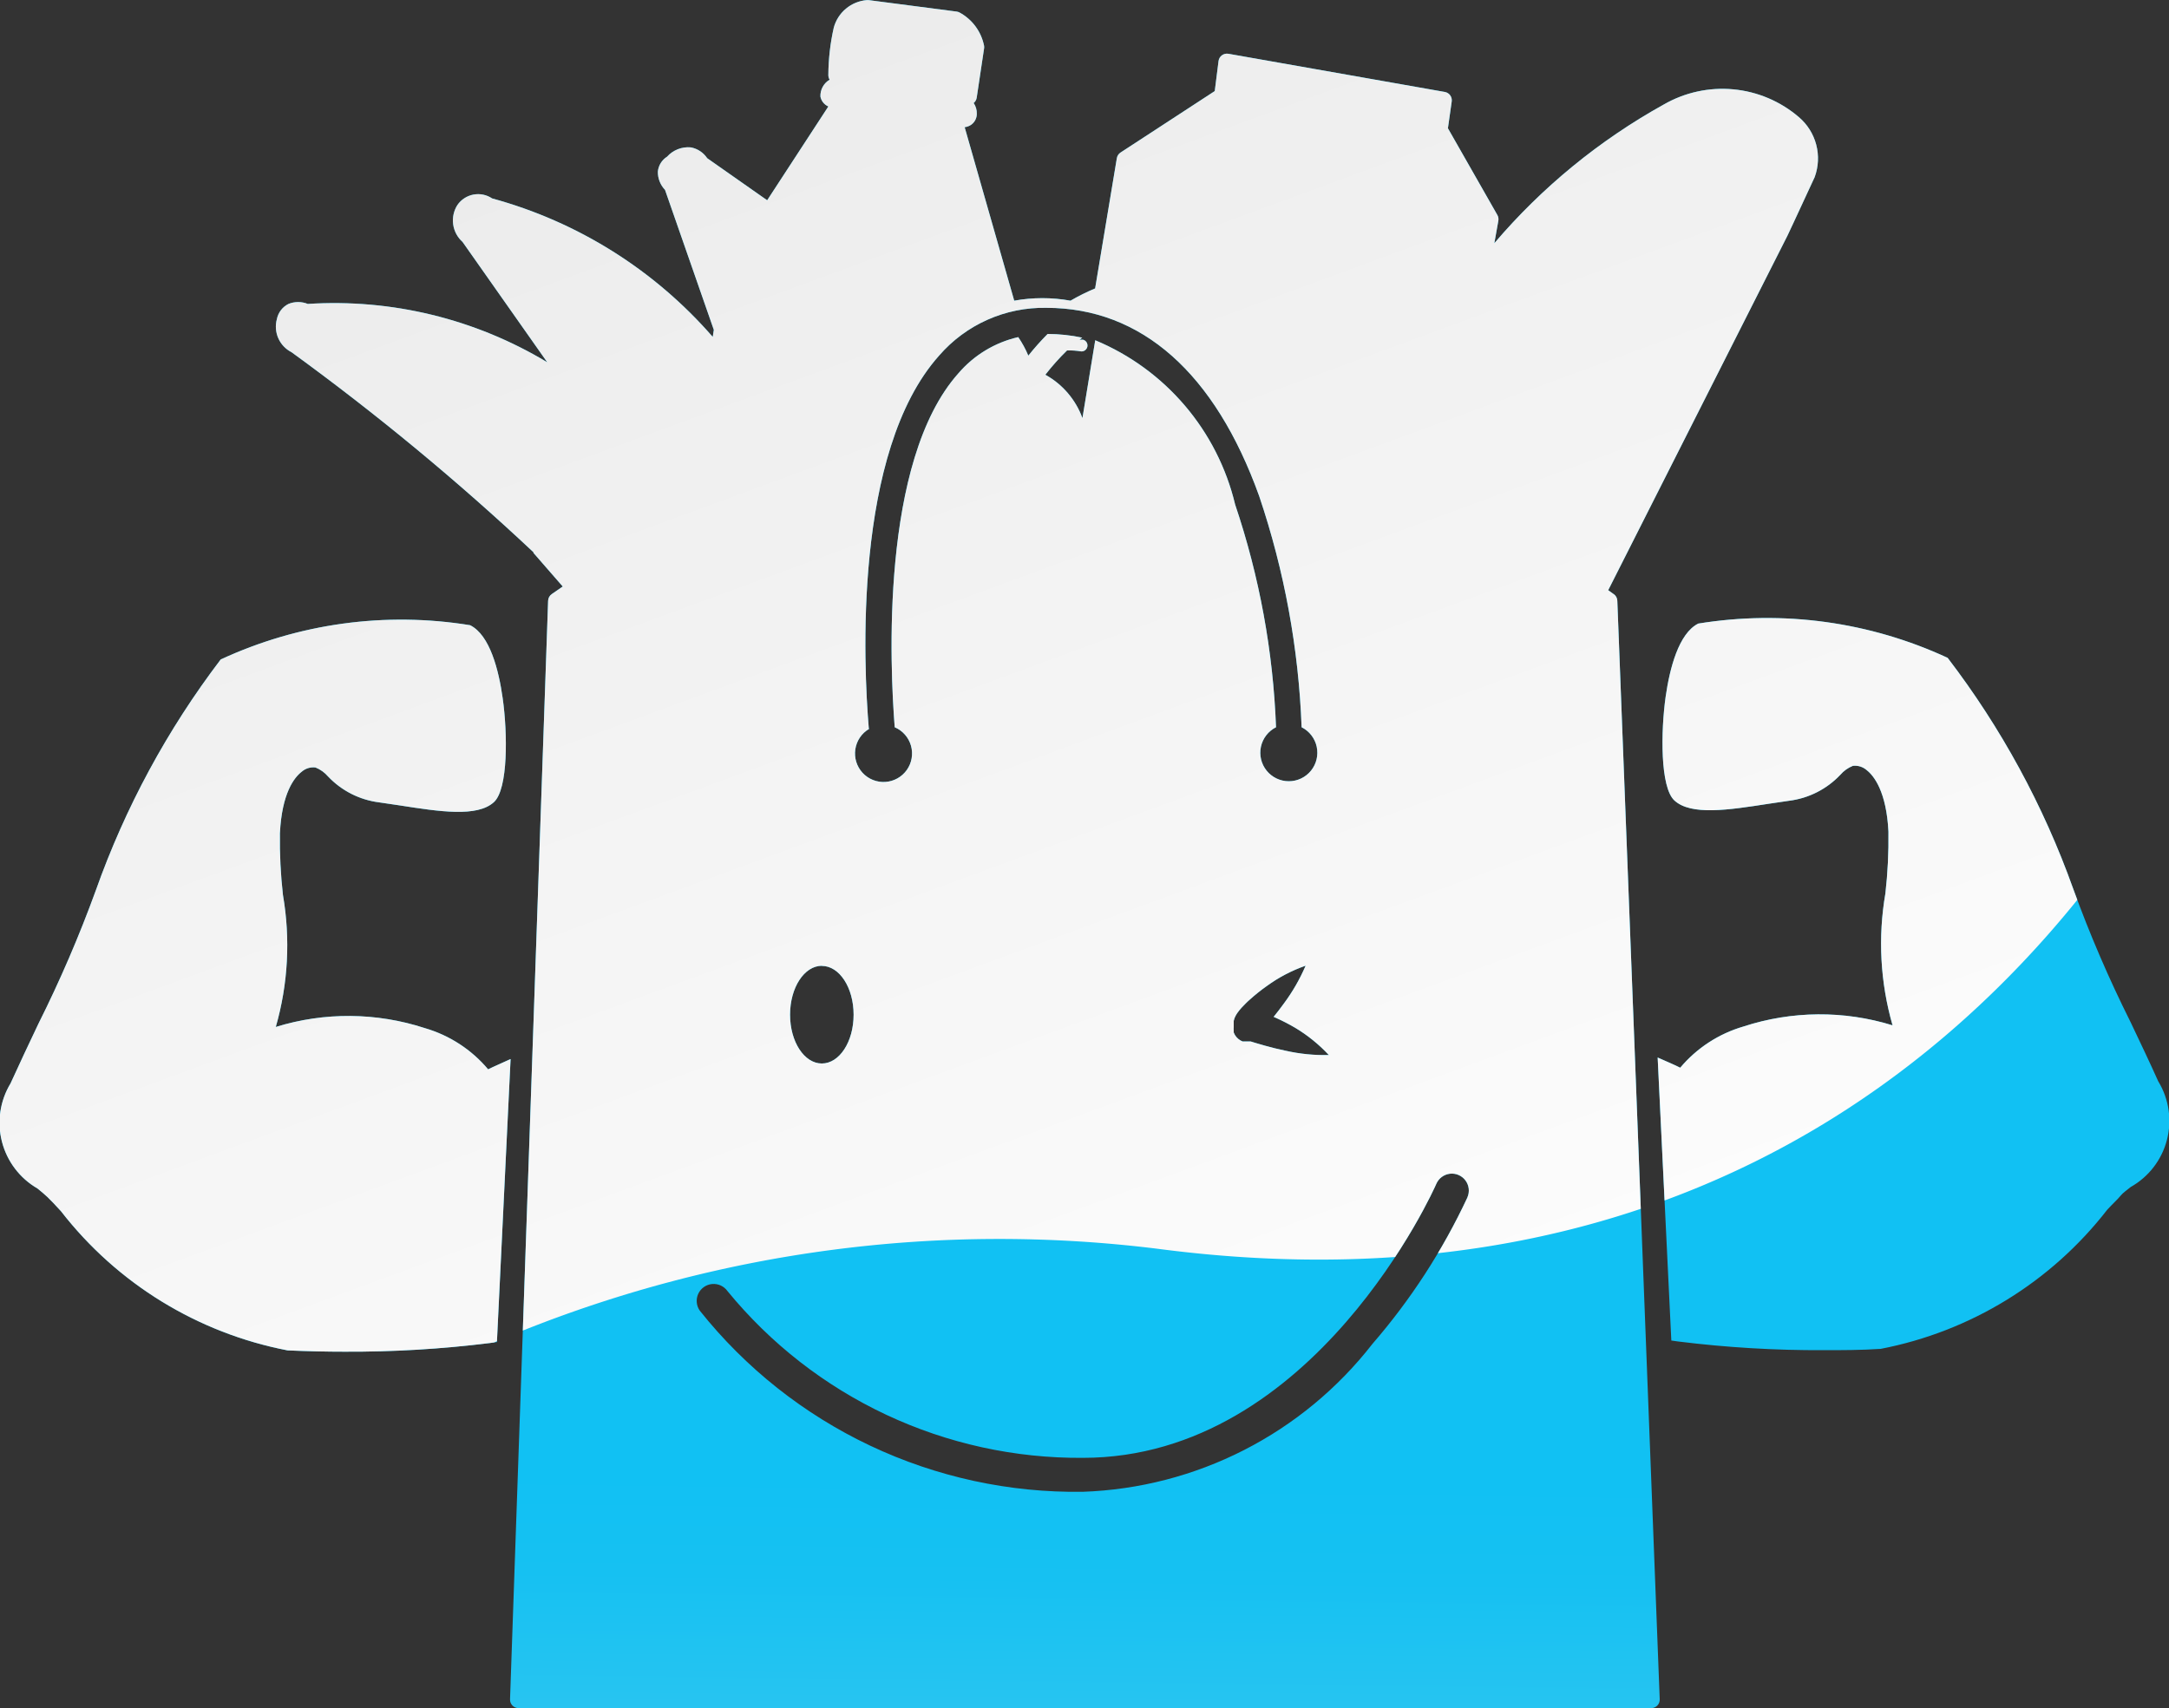 <svg xmlns="http://www.w3.org/2000/svg" xmlns:xlink="http://www.w3.org/1999/xlink" width="20" height="15.753" viewBox="0 0 20 15.753">
  <rect x="0" y="0" width="20" height="15.753" fill="#333333" stroke="none"/>
  <defs>
    <clipPath id="clip-path">
      <path id="Path_217" data-name="Path 217" d="M11.72,62.483h0ZM4.8,62.989c-.037.016-.068.031-.092.043a1.2,1.2,0,0,0-.583-.38,2.269,2.269,0,0,0-1.375-.011,2.727,2.727,0,0,0,.066-1.217,4.482,4.482,0,0,1-.028-.569c.018-.372.133-.515.2-.567a.164.164,0,0,1,.128-.04.3.3,0,0,1,.116.083.783.783,0,0,0,.472.239l.19.028c.367.057.714.111.868-.031.131-.121.126-.633.08-.959-.036-.256-.117-.581-.3-.672a3.955,3.955,0,0,0-2.3.316A7.846,7.846,0,0,0,1.09,61.383a11.592,11.592,0,0,1-.529,1.229c-.086.181-.175.369-.257.55a.7.7,0,0,0,.249.969c.034.028.066.054.093.08s.07.071.123.129a3.478,3.478,0,0,0,2.09,1.284c.183.008.359.012.524.012a10.458,10.458,0,0,0,1.342-.08l.064-.009.126-2.61Zm15.309.156c-.081-.181-.171-.369-.257-.55a11.6,11.6,0,0,1-.529-1.23,7.848,7.848,0,0,0-1.157-2.128,3.955,3.955,0,0,0-2.3-.316c-.181.091-.263.415-.3.672-.046.325-.051.838.08.959.154.142.5.088.868.031l.19-.028a.784.784,0,0,0,.472-.239.3.3,0,0,1,.116-.083.164.164,0,0,1,.128.04c.067.052.182.2.2.567a4.482,4.482,0,0,1-.028.569,2.726,2.726,0,0,0,.066,1.217,2.269,2.269,0,0,0-1.375.011,1.2,1.2,0,0,0-.583.38c-.024-.012-.055-.027-.092-.043l-.116-.051.126,2.61.064.009a10.473,10.473,0,0,0,1.342.08c.165,0,.341,0,.524-.012a3.477,3.477,0,0,0,2.09-1.284c.054-.058.1-.1.123-.129s.06-.052.093-.08A.7.7,0,0,0,20.11,63.146Zm-8.268-.472h0S11.841,62.675,11.843,62.674Zm3.245-4.024-.05-.036,1.653-3.27s.085-.18.251-.54a.5.5,0,0,0-.146-.553,1.083,1.083,0,0,0-1.246-.116,5.653,5.653,0,0,0-1.562,1.279l.037-.207a.078.078,0,0,0-.009-.053l-.456-.8.035-.247a.078.078,0,0,0-.064-.088l-1.995-.352a.078.078,0,0,0-.091.067l-.035.277-.869.567a.078.078,0,0,0-.034.053l-.2,1.2a1.939,1.939,0,0,0-.227.113,1.456,1.456,0,0,0-.519,0l-.457-1.6a.133.133,0,0,0,.061-.023.124.124,0,0,0,.051-.1.168.168,0,0,0-.029-.1.078.078,0,0,0,.028-.049l.068-.454a.079.079,0,0,0,0-.025.448.448,0,0,0-.227-.307.078.078,0,0,0-.025-.008l-.813-.106H8.2a.345.345,0,0,0-.305.254,2.037,2.037,0,0,0-.05.438.078.078,0,0,0,.012.042.172.172,0,0,0-.085.156.126.126,0,0,0,.073.091l-.564.865-.553-.388a.233.233,0,0,0-.152-.1.262.262,0,0,0-.218.086.183.183,0,0,0-.085.137.237.237,0,0,0,.066.169l.45,1.291-.01.065A4.139,4.139,0,0,0,4.745,55a.232.232,0,0,0-.32.06.265.265,0,0,0,.047.341l.781,1.11a3.807,3.807,0,0,0-2.208-.538.237.237,0,0,0-.178,0,.2.2,0,0,0-.107.14.264.264,0,0,0,.135.305,23.109,23.109,0,0,1,2.231,1.845l0,.006.27.31-.1.069a.078.078,0,0,0-.035.063L4.91,68.842a.078.078,0,0,0,.078.081H15.433a.078.078,0,0,0,.078-.081L15.12,58.71A.078.078,0,0,0,15.087,58.649ZM12.46,62.9a1.631,1.631,0,0,1-.4-.04c-.064-.013-.126-.029-.188-.046l-.09-.026-.042-.013-.018,0-.007,0h0l-.023,0-.011,0-.006,0-.01,0a.145.145,0,0,1-.071-.06.152.152,0,0,1-.011-.023l0-.012,0-.007a.159.159,0,0,1,0-.03c0-.005,0-.01,0-.015V62.6s0-.01,0-.015a.172.172,0,0,1,.019-.05l.013-.021a.5.5,0,0,1,.04-.05c.026-.027.049-.052.075-.074a1.649,1.649,0,0,1,.156-.125,1.384,1.384,0,0,1,.36-.189,1.723,1.723,0,0,1-.2.348c-.031.043-.063.084-.095.124l.023.01a1.867,1.867,0,0,1,.176.091A1.421,1.421,0,0,1,12.46,62.9ZM8.218,59.887c-.048-.576-.146-2.547.647-3.436a1.276,1.276,0,0,1,.991-.442c.875,0,1.554.6,1.962,1.737a7.543,7.543,0,0,1,.391,2.131.263.263,0,1,1-.236,0,7.281,7.281,0,0,0-.377-2.054,2.194,2.194,0,0,0-1.29-1.515l-.118.718a.751.751,0,0,0-.342-.4,2.2,2.2,0,0,1,.2-.224.645.645,0,0,1,.131.009.055.055,0,0,0,.017-.108l-.033,0,.025-.019a1.555,1.555,0,0,0-.319-.034,2.417,2.417,0,0,0-.178.2.943.943,0,0,0-.093-.171,1.03,1.03,0,0,0-.552.334c-.724.812-.63,2.722-.587,3.264a.263.263,0,1,1-.236.015Zm-.433,2.191c.162,0,.293.2.293.45s-.131.45-.293.45-.293-.2-.293-.45S7.623,62.077,7.785,62.077Zm5.953,2.135a5.823,5.823,0,0,1-.876,1.351,3.538,3.538,0,0,1-2.671,1.364,4.432,4.432,0,0,1-3.531-1.67.156.156,0,0,1,.255-.181h0a4.194,4.194,0,0,0,3.276,1.538c2.141,0,3.249-2.5,3.26-2.527a.156.156,0,0,1,.287.124Z" transform="translate(-0.207 -53.17)" fill="none"/>
    </clipPath>
    <linearGradient id="linear-gradient" x1="0.492" y1="1.195" x2="0.497" y2="0.787" gradientUnits="objectBoundingBox">
      <stop offset="0.001" stop-color="#e6e6e6"/>
      <stop offset="0.08" stop-color="#cbe1e7"/>
      <stop offset="0.259" stop-color="#93d7eb"/>
      <stop offset="0.434" stop-color="#64cfed"/>
      <stop offset="0.599" stop-color="#40c9f0"/>
      <stop offset="0.753" stop-color="#26c4f1"/>
      <stop offset="0.891" stop-color="#16c1f2"/>
      <stop offset="1" stop-color="#11c1f3"/>
    </linearGradient>
    <linearGradient id="linear-gradient-2" x1="0.388" y1="0.267" x2="0.592" y2="0.944" gradientUnits="objectBoundingBox">
      <stop offset="0" stop-color="#e6e6e6"/>
      <stop offset="1" stop-color="#fff"/>
    </linearGradient>
  </defs>
  <g id="icon-about" transform="translate(-0.207 -53.17)">
    <g id="Group_279" data-name="Group 279" transform="translate(0.207 53.17)" clip-path="url(#clip-path)">
      <rect id="Rectangle_343" data-name="Rectangle 343" width="20.008" height="20.008" transform="translate(-0.008 -2.128)" fill="url(#linear-gradient)"/>
      <path id="Path_216" data-name="Path 216" d="M0-120.408v17.967a11.842,11.842,0,0,1,10.684-4.322c9.764,1.281,12.784-10.117,10.2-14.846C15.847-130.852,0-120.408,0-120.408Z" transform="translate(-0.008 118.28)" fill="url(#linear-gradient-2)" style="mix-blend-mode: multiply;isolation: isolate"/>
    </g>
  </g>
</svg>
